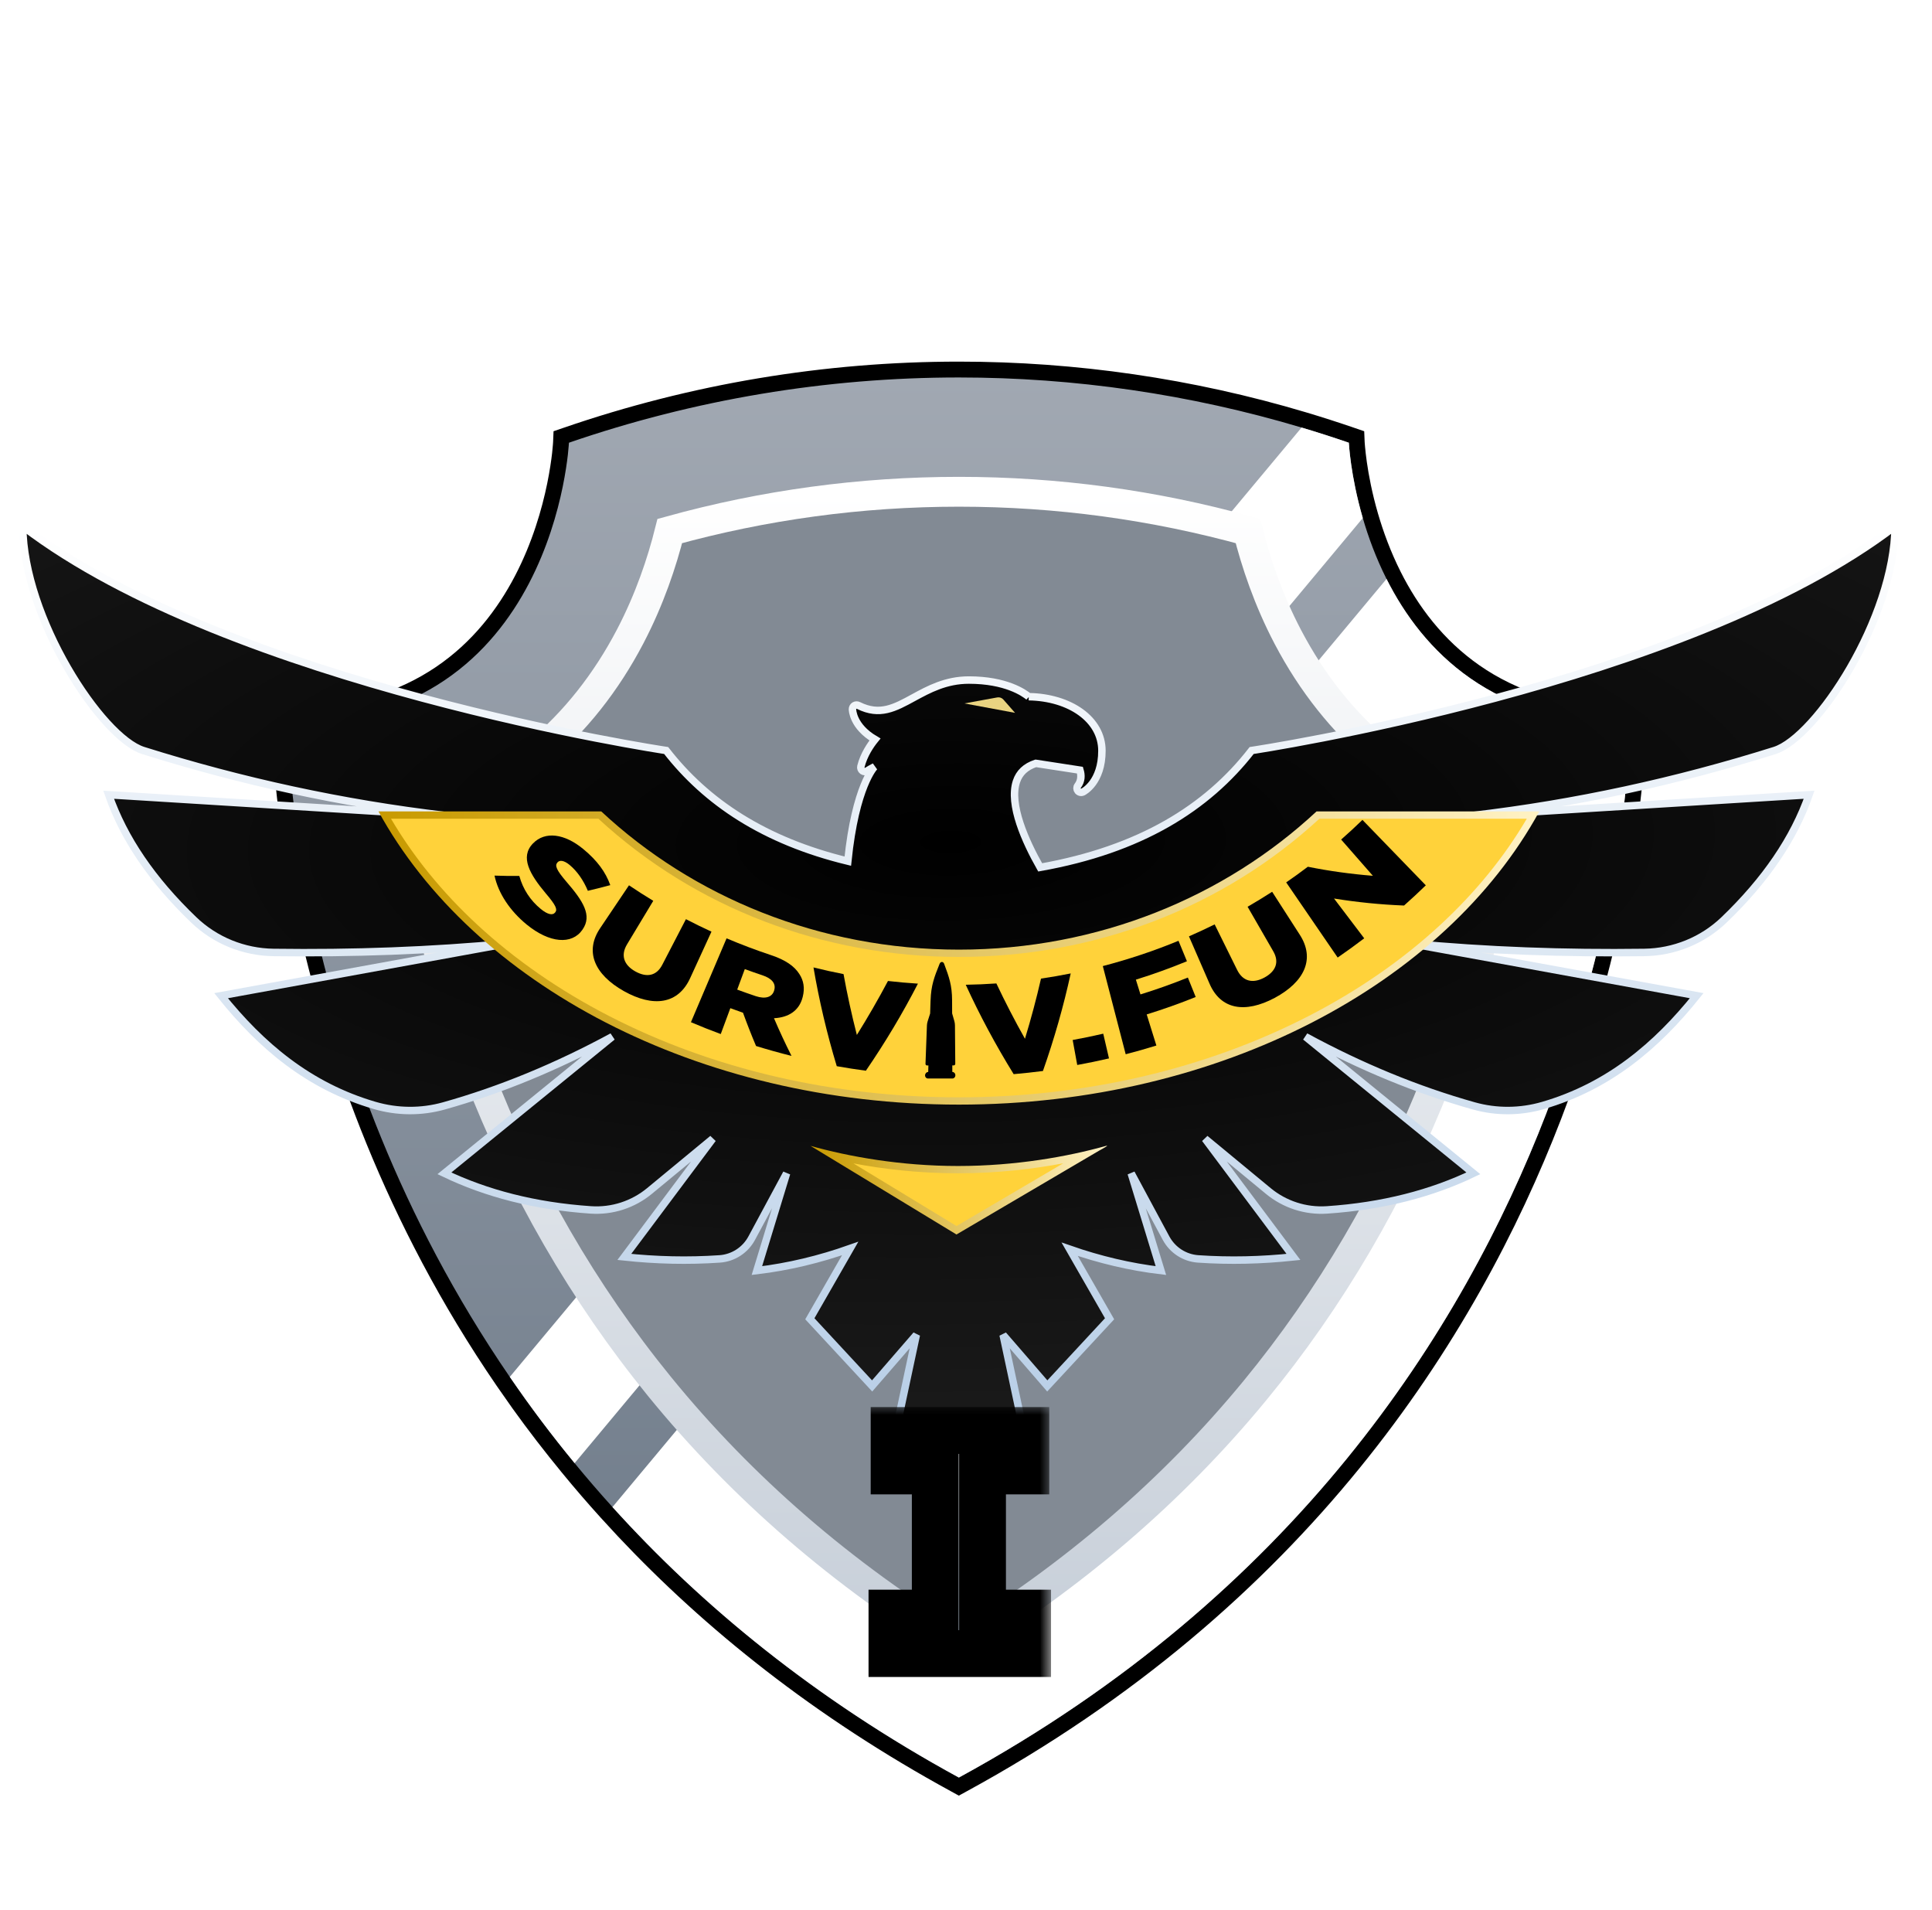 <svg width="85" height="84" viewBox="0 0 85 84" fill="none" xmlns="http://www.w3.org/2000/svg">
<g clip-path="url(#clip0_2417_2307)">
<path d="M42.187 16.255C47.299 16.255 52.413 16.994 57.363 18.472C58.066 18.682 58.764 18.906 59.457 19.144L59.681 19.221L59.691 19.458V19.459L59.692 19.461C59.693 19.463 59.692 19.467 59.692 19.471C59.693 19.481 59.694 19.496 59.695 19.515C59.698 19.555 59.703 19.616 59.71 19.695C59.724 19.853 59.749 20.084 59.79 20.374C59.873 20.953 60.023 21.766 60.292 22.69C60.529 23.504 60.858 24.405 61.312 25.308C62.087 26.849 63.225 28.394 64.893 29.554C66.557 30.712 68.769 31.5 71.719 31.5H72.067V31.856C72.067 31.86 72.067 31.866 72.066 31.874C72.066 31.889 72.067 31.912 72.066 31.941C72.066 32.001 72.063 32.089 72.06 32.204C72.052 32.433 72.038 32.77 72.009 33.203C71.951 34.07 71.834 35.323 71.602 36.877C71.137 39.983 70.209 44.293 68.353 49.107C64.638 58.739 57.206 70.398 42.352 78.495L42.185 78.586L42.02 78.495C36.038 75.233 31.256 71.393 27.438 67.338L26.688 66.524C26.113 65.89 25.554 65.241 25.011 64.58V64.579C24.252 63.657 23.522 62.711 22.826 61.741L22.141 60.763C17.223 53.593 14.766 46.37 13.537 40.941C12.923 38.226 12.615 35.958 12.461 34.366C12.384 33.57 12.345 32.943 12.326 32.514C12.316 32.3 12.312 32.134 12.31 32.022C12.308 31.966 12.307 31.923 12.307 31.894V31.5H12.655C18.405 31.5 21.393 28.504 22.963 25.5C23.752 23.99 24.183 22.476 24.416 21.338C24.532 20.769 24.599 20.296 24.637 19.967C24.655 19.802 24.666 19.673 24.673 19.587C24.676 19.543 24.678 19.51 24.68 19.488C24.68 19.477 24.681 19.47 24.682 19.465V19.458L24.692 19.221L24.917 19.144C30.474 17.231 36.31 16.254 42.187 16.255Z" fill="url(#paint0_linear_2417_2307)" stroke="black" stroke-width="0.697"/>
<path d="M59.957 22.787L25.281 64.359C24.274 63.137 23.323 61.871 22.429 60.565L57.264 18.806C57.962 19.014 58.655 19.237 59.344 19.474C59.344 19.474 59.409 20.901 59.957 22.787ZM71.719 31.849C71.719 31.849 71.719 62.09 42.186 78.189C35.841 74.729 30.857 70.616 26.946 66.29L61.001 25.465C62.589 28.622 65.687 31.849 71.719 31.849Z" fill="white"/>
<path d="M42.187 72.387C37.059 69.259 32.635 65.431 29.012 60.982C25.673 56.882 22.989 52.236 21.037 47.173C19.409 42.952 18.533 39.008 18.09 36.108C22.262 34.85 25.594 32.074 27.728 27.99C28.583 26.354 29.125 24.731 29.468 23.358C33.608 22.211 37.873 21.631 42.187 21.631C46.501 21.631 50.767 22.211 54.907 23.358C55.252 24.741 55.799 26.376 56.661 28.019C58.795 32.084 62.118 34.849 66.277 36.106C65.847 38.967 64.973 43.027 63.193 47.54C61.222 52.541 58.534 57.128 55.203 61.176C51.61 65.542 47.24 69.304 42.187 72.387Z" fill="#828A94" stroke="url(#paint1_linear_2417_2307)" stroke-width="1.313"/>
<path d="M78.075 33.012C79.903 32.437 83.353 27.19 83.375 23.148C74.222 30.148 55.068 33.012 55.068 33.012C53.104 35.541 50.163 37.37 45.763 38.153C45.113 37.006 44.383 35.389 44.719 34.375C44.849 33.985 45.127 33.726 45.568 33.577H45.572L47.514 33.876C47.581 34.099 47.583 34.345 47.418 34.561C47.367 34.628 47.371 34.722 47.424 34.788C47.461 34.83 47.511 34.854 47.565 34.854C47.592 34.854 47.619 34.848 47.648 34.834C47.682 34.817 48.48 34.402 48.48 33.023C48.48 31.645 47.071 30.675 45.26 30.645L45.262 30.647C45.053 30.475 44.254 29.913 42.627 29.913C41.609 29.913 40.856 30.325 40.19 30.687C39.361 31.14 38.704 31.498 37.769 31.031C37.712 31.002 37.645 31.006 37.59 31.038C37.538 31.071 37.505 31.13 37.505 31.194C37.505 31.227 37.517 31.948 38.496 32.527C38.308 32.758 38.008 33.188 37.876 33.713C37.858 33.786 37.887 33.863 37.948 33.907C38.01 33.952 38.092 33.952 38.155 33.907C38.219 33.866 38.339 33.794 38.475 33.726C38.475 33.726 37.641 34.559 37.3 37.879C33.619 36.986 31.07 35.281 29.308 33.012C29.308 33.012 10.154 30.148 1.001 23.148C1.023 27.19 4.473 32.438 6.302 33.012C10.619 34.369 15.055 35.34 19.626 35.876L4.78 34.957C5.449 36.879 6.702 38.714 8.527 40.464C9.471 41.37 10.728 41.877 12.035 41.895C15.521 41.942 18.96 41.818 22.344 41.498L9.727 43.796C11.484 45.989 13.585 47.778 16.487 48.625C17.48 48.915 18.535 48.924 19.532 48.644C22.035 47.941 24.502 46.919 26.939 45.599L19.552 51.61C21.392 52.492 23.518 53.052 25.998 53.22C26.932 53.282 27.854 52.983 28.575 52.387L31.356 50.09L27.468 55.287C28.871 55.437 30.269 55.47 31.662 55.375C32.258 55.334 32.79 54.988 33.072 54.462L34.607 51.61L33.3 55.888C34.692 55.722 36.059 55.392 37.403 54.917L35.63 58.008L38.37 60.962L40.315 58.717L39.562 62.245L42.223 65.112L44.885 62.245L44.132 58.717L46.076 60.962L48.817 58.008L47.062 54.949C48.377 55.407 49.714 55.726 51.075 55.888L49.768 51.61L51.302 54.462C51.585 54.988 52.117 55.334 52.712 55.375C54.105 55.47 55.502 55.437 56.906 55.287L53.019 50.09L55.799 52.387C56.521 52.983 57.443 53.282 58.376 53.22C60.856 53.053 62.983 52.492 64.822 51.61L57.436 45.599C59.871 46.92 62.34 47.941 64.843 48.644C65.839 48.924 66.894 48.915 67.888 48.625C70.789 47.778 72.89 45.989 74.647 43.796L62.031 41.498C65.414 41.818 68.852 41.942 72.339 41.895C73.646 41.877 74.904 41.37 75.848 40.464C77.672 38.714 78.925 36.879 79.594 34.957L64.752 35.876C69.322 35.34 73.758 34.369 78.075 33.012Z" fill="url(#paint2_radial_2417_2307)" stroke="url(#paint3_linear_2417_2307)" stroke-width="0.328"/>
<path d="M36.661 50.823C38.076 51.149 39.97 51.449 42.153 51.449C44.417 51.449 46.379 51.117 47.703 50.812L42.082 54.115L36.661 50.823Z" fill="#FFD23A"/>
<path d="M46.777 51.17L42.083 53.928L37.546 51.173C38.832 51.417 40.4 51.609 42.152 51.609C43.934 51.609 45.529 51.405 46.777 51.17ZM48.718 50.402H48.665C46.973 50.877 44.673 51.288 42.153 51.288C39.632 51.288 37.35 50.877 35.657 50.402L35.67 50.409C35.698 50.426 35.773 50.475 35.895 50.545L42.081 54.301L48.355 50.614C48.594 50.486 48.718 50.402 48.718 50.402Z" fill="url(#paint4_linear_2417_2307)"/>
<path d="M42.188 48.427C36.639 48.427 31.293 47.185 26.727 44.835C22.37 42.592 18.986 39.491 16.925 35.851H26.389C30.621 39.773 36.229 41.931 42.188 41.931C48.146 41.931 53.754 39.773 57.987 35.851H67.451C65.389 39.491 62.006 42.593 57.649 44.835C53.083 47.185 47.736 48.427 42.188 48.427Z" fill="#FFD23A"/>
<path d="M67.172 36.012C66.193 37.678 64.922 39.242 63.387 40.664C61.715 42.212 59.76 43.568 57.574 44.692C53.031 47.03 47.71 48.267 42.187 48.267C36.664 48.267 31.343 47.031 26.8 44.692C24.615 43.567 22.659 42.212 20.987 40.664C19.452 39.242 18.181 37.678 17.203 36.012H26.326C30.582 39.933 36.21 42.092 42.187 42.092C48.164 42.092 53.791 39.933 58.048 36.012H67.172ZM67.724 35.69H57.923C53.89 39.448 48.329 41.771 42.187 41.771C36.046 41.771 30.484 39.448 26.452 35.69H16.651C20.795 43.26 30.667 48.588 42.187 48.588C53.707 48.588 63.58 43.26 67.724 35.69Z" fill="url(#paint5_linear_2417_2307)"/>
<path d="M21.757 38.515C22.124 38.528 22.488 38.533 22.848 38.53C23.009 39.113 23.333 39.608 23.795 39.985C24.093 40.228 24.315 40.276 24.424 40.136C24.426 40.133 24.428 40.131 24.431 40.127C24.53 40 24.459 39.821 24.007 39.291C23.309 38.458 22.869 37.7 23.445 37.104C23.447 37.102 23.449 37.099 23.453 37.096C23.977 36.556 24.833 36.657 25.673 37.356C26.278 37.858 26.644 38.358 26.85 38.934C26.524 39.023 26.195 39.106 25.863 39.183C25.667 38.714 25.389 38.318 25.06 38.045C24.814 37.841 24.623 37.823 24.529 37.932C24.526 37.935 24.524 37.938 24.521 37.941C24.407 38.074 24.473 38.261 24.914 38.777C25.656 39.634 26.061 40.267 25.631 40.885C25.629 40.889 25.627 40.892 25.625 40.895C25.162 41.566 24.18 41.49 23.172 40.667C22.435 40.064 21.921 39.29 21.757 38.515Z" fill="black"/>
<path d="M26.417 40.808C26.836 40.186 27.254 39.563 27.673 38.941C28.024 39.178 28.38 39.406 28.741 39.624C28.358 40.26 27.974 40.896 27.591 41.532C27.291 42.025 27.454 42.45 27.949 42.728C28.444 43.005 28.88 42.938 29.139 42.434C29.485 41.766 29.831 41.099 30.178 40.431C30.549 40.624 30.924 40.807 31.302 40.98C30.993 41.654 30.684 42.327 30.375 43C29.847 44.183 28.741 44.319 27.447 43.595C26.147 42.861 25.705 41.842 26.417 40.808Z" fill="black"/>
<path d="M31.966 41.274C32.608 41.546 33.258 41.792 33.914 42.01C34.557 42.223 34.949 42.498 35.167 42.842C35.358 43.131 35.414 43.464 35.317 43.846C35.316 43.85 35.315 43.854 35.314 43.858C35.163 44.457 34.696 44.755 34.052 44.788C34.289 45.343 34.546 45.895 34.823 46.445C34.3 46.315 33.78 46.169 33.263 46.01C33.057 45.524 32.866 45.035 32.689 44.546C32.503 44.482 32.317 44.415 32.132 44.346C31.991 44.726 31.851 45.105 31.71 45.484C31.27 45.321 30.832 45.148 30.398 44.963C30.922 43.734 31.444 42.504 31.966 41.274ZM33.25 43.817C33.681 43.96 33.972 43.855 34.057 43.576C34.058 43.572 34.059 43.569 34.06 43.565C34.153 43.257 33.949 43.035 33.549 42.901C33.287 42.814 33.027 42.722 32.768 42.627C32.657 42.928 32.546 43.228 32.434 43.529C32.706 43.63 32.977 43.725 33.25 43.817Z" fill="black"/>
<path d="M35.79 42.554C36.228 42.663 36.669 42.761 37.112 42.847C37.274 43.74 37.47 44.633 37.698 45.524C38.185 44.743 38.642 43.952 39.067 43.15C39.505 43.2 39.945 43.239 40.385 43.267C39.712 44.573 38.948 45.852 38.095 47.097C37.667 47.04 37.24 46.974 36.814 46.898C36.378 45.454 36.037 44.003 35.79 42.554Z" fill="black"/>
<path d="M42.489 43.316C42.939 43.309 43.387 43.289 43.836 43.258C44.224 44.078 44.643 44.89 45.094 45.692C45.362 44.812 45.598 43.93 45.8 43.045C46.238 42.981 46.673 42.905 47.107 42.818C46.793 44.254 46.386 45.687 45.885 47.109C45.457 47.164 45.028 47.211 44.597 47.248C43.804 45.965 43.101 44.652 42.489 43.316Z" fill="black"/>
<path d="M47.193 45.746C47.644 45.664 48.091 45.571 48.538 45.468C48.622 45.83 48.707 46.193 48.791 46.556C48.327 46.663 47.862 46.76 47.394 46.845C47.327 46.478 47.261 46.112 47.193 45.746Z" fill="black"/>
<path d="M48.519 42.494C49.648 42.201 50.761 41.83 51.849 41.382C51.972 41.682 52.096 41.981 52.22 42.282C51.481 42.586 50.732 42.856 49.974 43.091C50.042 43.308 50.109 43.525 50.176 43.741C50.88 43.523 51.575 43.276 52.261 42.999C52.376 43.285 52.491 43.569 52.606 43.855C51.896 44.14 51.177 44.396 50.45 44.621C50.592 45.077 50.733 45.533 50.876 45.989C50.428 46.128 49.978 46.256 49.526 46.373C49.191 45.081 48.855 43.787 48.519 42.494Z" fill="black"/>
<path d="M53.207 43.251C52.907 42.563 52.608 41.875 52.309 41.187C52.689 41.021 53.066 40.845 53.44 40.661C53.769 41.326 54.098 41.992 54.427 42.658C54.681 43.177 55.123 43.269 55.622 43.003C56.12 42.735 56.301 42.329 56.016 41.84C55.641 41.188 55.265 40.537 54.889 39.885C55.253 39.675 55.613 39.455 55.969 39.226C56.369 39.849 56.77 40.471 57.171 41.094C57.884 42.176 57.386 43.193 56.081 43.894C54.767 44.591 53.696 44.406 53.207 43.251Z" fill="black"/>
<path d="M56.587 38.813C56.909 38.592 57.227 38.363 57.54 38.125C58.465 38.311 59.42 38.445 60.401 38.523C59.936 37.992 59.47 37.461 59.005 36.929C59.323 36.65 59.636 36.362 59.942 36.064C60.871 37.023 61.801 37.983 62.73 38.942C62.416 39.247 62.097 39.543 61.773 39.831C60.717 39.789 59.688 39.684 58.691 39.522C59.134 40.106 59.577 40.69 60.02 41.273C59.636 41.566 59.247 41.847 58.852 42.119C58.097 41.018 57.342 39.916 56.587 38.813Z" fill="black"/>
<path d="M42.429 30.941L43.877 30.677C43.977 30.659 44.078 30.695 44.146 30.773L44.658 31.356L42.429 30.941Z" fill="#EAD481"/>
<path d="M42.014 45.103C42.019 45.666 42.023 46.229 42.028 46.791C42.028 46.831 41.999 46.863 41.963 46.863C41.941 46.863 41.919 46.863 41.897 46.863C41.897 46.959 41.898 47.055 41.898 47.151H41.898C41.971 47.151 42.032 47.215 42.032 47.296C42.033 47.375 41.974 47.44 41.9 47.44C41.811 47.44 41.721 47.44 41.632 47.44C41.364 47.44 41.096 47.44 40.828 47.44C40.754 47.44 40.696 47.376 40.699 47.297C40.703 47.217 40.764 47.153 40.837 47.153C40.84 47.057 40.843 46.961 40.846 46.865C40.825 46.865 40.803 46.865 40.781 46.865C40.745 46.865 40.717 46.833 40.718 46.792C40.739 46.23 40.76 45.668 40.781 45.105C40.784 45.044 40.794 44.982 40.813 44.923C40.85 44.808 40.886 44.694 40.922 44.58C40.928 44.388 40.934 44.195 40.941 44.003C40.941 44.003 40.941 44.003 40.942 44.003C40.942 44.003 40.942 44.003 40.942 44.002C40.963 43.345 41.101 42.983 41.339 42.393C41.356 42.352 41.384 42.326 41.414 42.317C41.461 42.303 41.513 42.327 41.537 42.392C41.758 42.981 41.885 43.342 41.888 44C41.889 44.192 41.889 44.385 41.89 44.576C41.922 44.691 41.955 44.805 41.989 44.92C42.004 44.979 42.014 45.041 42.014 45.103Z" fill="black"/>
<g filter="url(#filter0_d_2417_2307)">
<mask id="path-20-outside-1_2417_2307" maskUnits="userSpaceOnUse" x="37.25" y="61.734" width="9" height="13" fill="black">
<rect fill="white" x="37.25" y="61.734" width="9" height="13"/>
<path d="M39.242 72.734V70.955H41.148V64.702H39.337V62.922H45.133V64.702H43.227V70.955H45.212V72.734H39.242Z"/>
</mask>
<path d="M39.242 72.734V70.955H41.148V64.702H39.337V62.922H45.133V64.702H43.227V70.955H45.212V72.734H39.242Z" fill="url(#paint6_linear_2417_2307)"/>
<path d="M39.242 72.734H38.212V73.764H39.242V72.734ZM39.242 70.955V69.925H38.212V70.955H39.242ZM41.148 70.955V71.984H42.178V70.955H41.148ZM41.148 64.702H42.178V63.672H41.148V64.702ZM39.337 64.702H38.307V65.732H39.337V64.702ZM39.337 62.922V61.892H38.307V62.922H39.337ZM45.133 62.922H46.163V61.892H45.133V62.922ZM45.133 64.702V65.732H46.163V64.702H45.133ZM43.227 64.702V63.672H42.197V64.702H43.227ZM43.227 70.955H42.197V71.984H43.227V70.955ZM45.212 70.955H46.241V69.925H45.212V70.955ZM45.212 72.734V73.764H46.241V72.734H45.212ZM39.242 72.734H40.272V70.955H39.242H38.212V72.734H39.242ZM39.242 70.955V71.984H41.148V70.955V69.925H39.242V70.955ZM41.148 70.955H42.178V64.702H41.148H40.118V70.955H41.148ZM41.148 64.702V63.672H39.337V64.702V65.732H41.148V64.702ZM39.337 64.702H40.367V62.922H39.337H38.307V64.702H39.337ZM39.337 62.922V63.952H45.133V62.922V61.892H39.337V62.922ZM45.133 62.922H44.103V64.702H45.133H46.163V62.922H45.133ZM45.133 64.702V63.672H43.227V64.702V65.732H45.133V64.702ZM43.227 64.702H42.197V70.955H43.227H44.257V64.702H43.227ZM43.227 70.955V71.984H45.212V70.955V69.925H43.227V70.955ZM45.212 70.955H44.182V72.734H45.212H46.241V70.955H45.212ZM45.212 72.734V71.705H39.242V72.734V73.764H45.212V72.734Z" fill="black" mask="url(#path-20-outside-1_2417_2307)"/>
</g>
</g>
<defs>
<filter id="filter0_d_2417_2307" x="36.9" y="60.58" width="10.653" height="14.497" filterUnits="userSpaceOnUse" color-interpolation-filters="sRGB">
<feFlood flood-opacity="0" result="BackgroundImageFix"/>
<feColorMatrix in="SourceAlpha" type="matrix" values="0 0 0 0 0 0 0 0 0 0 0 0 0 0 0 0 0 0 127 0" result="hardAlpha"/>
<feOffset/>
<feGaussianBlur stdDeviation="0.656"/>
<feComposite in2="hardAlpha" operator="out"/>
<feColorMatrix type="matrix" values="0 0 0 0 0 0 0 0 0 0 0 0 0 0 0 0 0 0 0.25 0"/>
<feBlend mode="normal" in2="BackgroundImageFix" result="effect1_dropShadow_2417_2307"/>
<feBlend mode="normal" in="SourceGraphic" in2="effect1_dropShadow_2417_2307" result="shape"/>
</filter>
<linearGradient id="paint0_linear_2417_2307" x1="42.187" y1="16.603" x2="42.187" y2="78.189" gradientUnits="userSpaceOnUse">
<stop stop-color="#A1A8B2"/>
<stop offset="1" stop-color="#697685"/>
</linearGradient>
<linearGradient id="paint1_linear_2417_2307" x1="42.183" y1="72.387" x2="42.183" y2="21.631" gradientUnits="userSpaceOnUse">
<stop stop-color="#C7CFD9"/>
<stop offset="1" stop-color="white"/>
</linearGradient>
<radialGradient id="paint2_radial_2417_2307" cx="0" cy="0" r="1" gradientUnits="userSpaceOnUse" gradientTransform="translate(41.719 37.076) rotate(89.042) scale(28.041 76.036)">
<stop/>
<stop offset="0.91" stop-color="#1A1A1A"/>
</radialGradient>
<linearGradient id="paint3_linear_2417_2307" x1="42.188" y1="65.112" x2="42.188" y2="23.148" gradientUnits="userSpaceOnUse">
<stop stop-color="#B3CBE5"/>
<stop offset="1" stop-color="white"/>
</linearGradient>
<linearGradient id="paint4_linear_2417_2307" x1="35.657" y1="52.352" x2="48.718" y2="52.352" gradientUnits="userSpaceOnUse">
<stop stop-color="#C89A00"/>
<stop offset="1" stop-color="#FFF2C4"/>
</linearGradient>
<linearGradient id="paint5_linear_2417_2307" x1="16.651" y1="42.139" x2="67.724" y2="42.139" gradientUnits="userSpaceOnUse">
<stop stop-color="#C89A00"/>
<stop offset="1" stop-color="#FFF2C4"/>
</linearGradient>
<linearGradient id="paint6_linear_2417_2307" x1="47.087" y1="75.193" x2="39.242" y2="62.318" gradientUnits="userSpaceOnUse">
<stop stop-color="#B3CBE5"/>
<stop offset="1" stop-color="white"/>
</linearGradient>
<clipPath id="clip0_2417_2307">
<rect width="84" height="84" fill="white" transform="translate(0.188)"/>
</clipPath>
</defs>
</svg>
